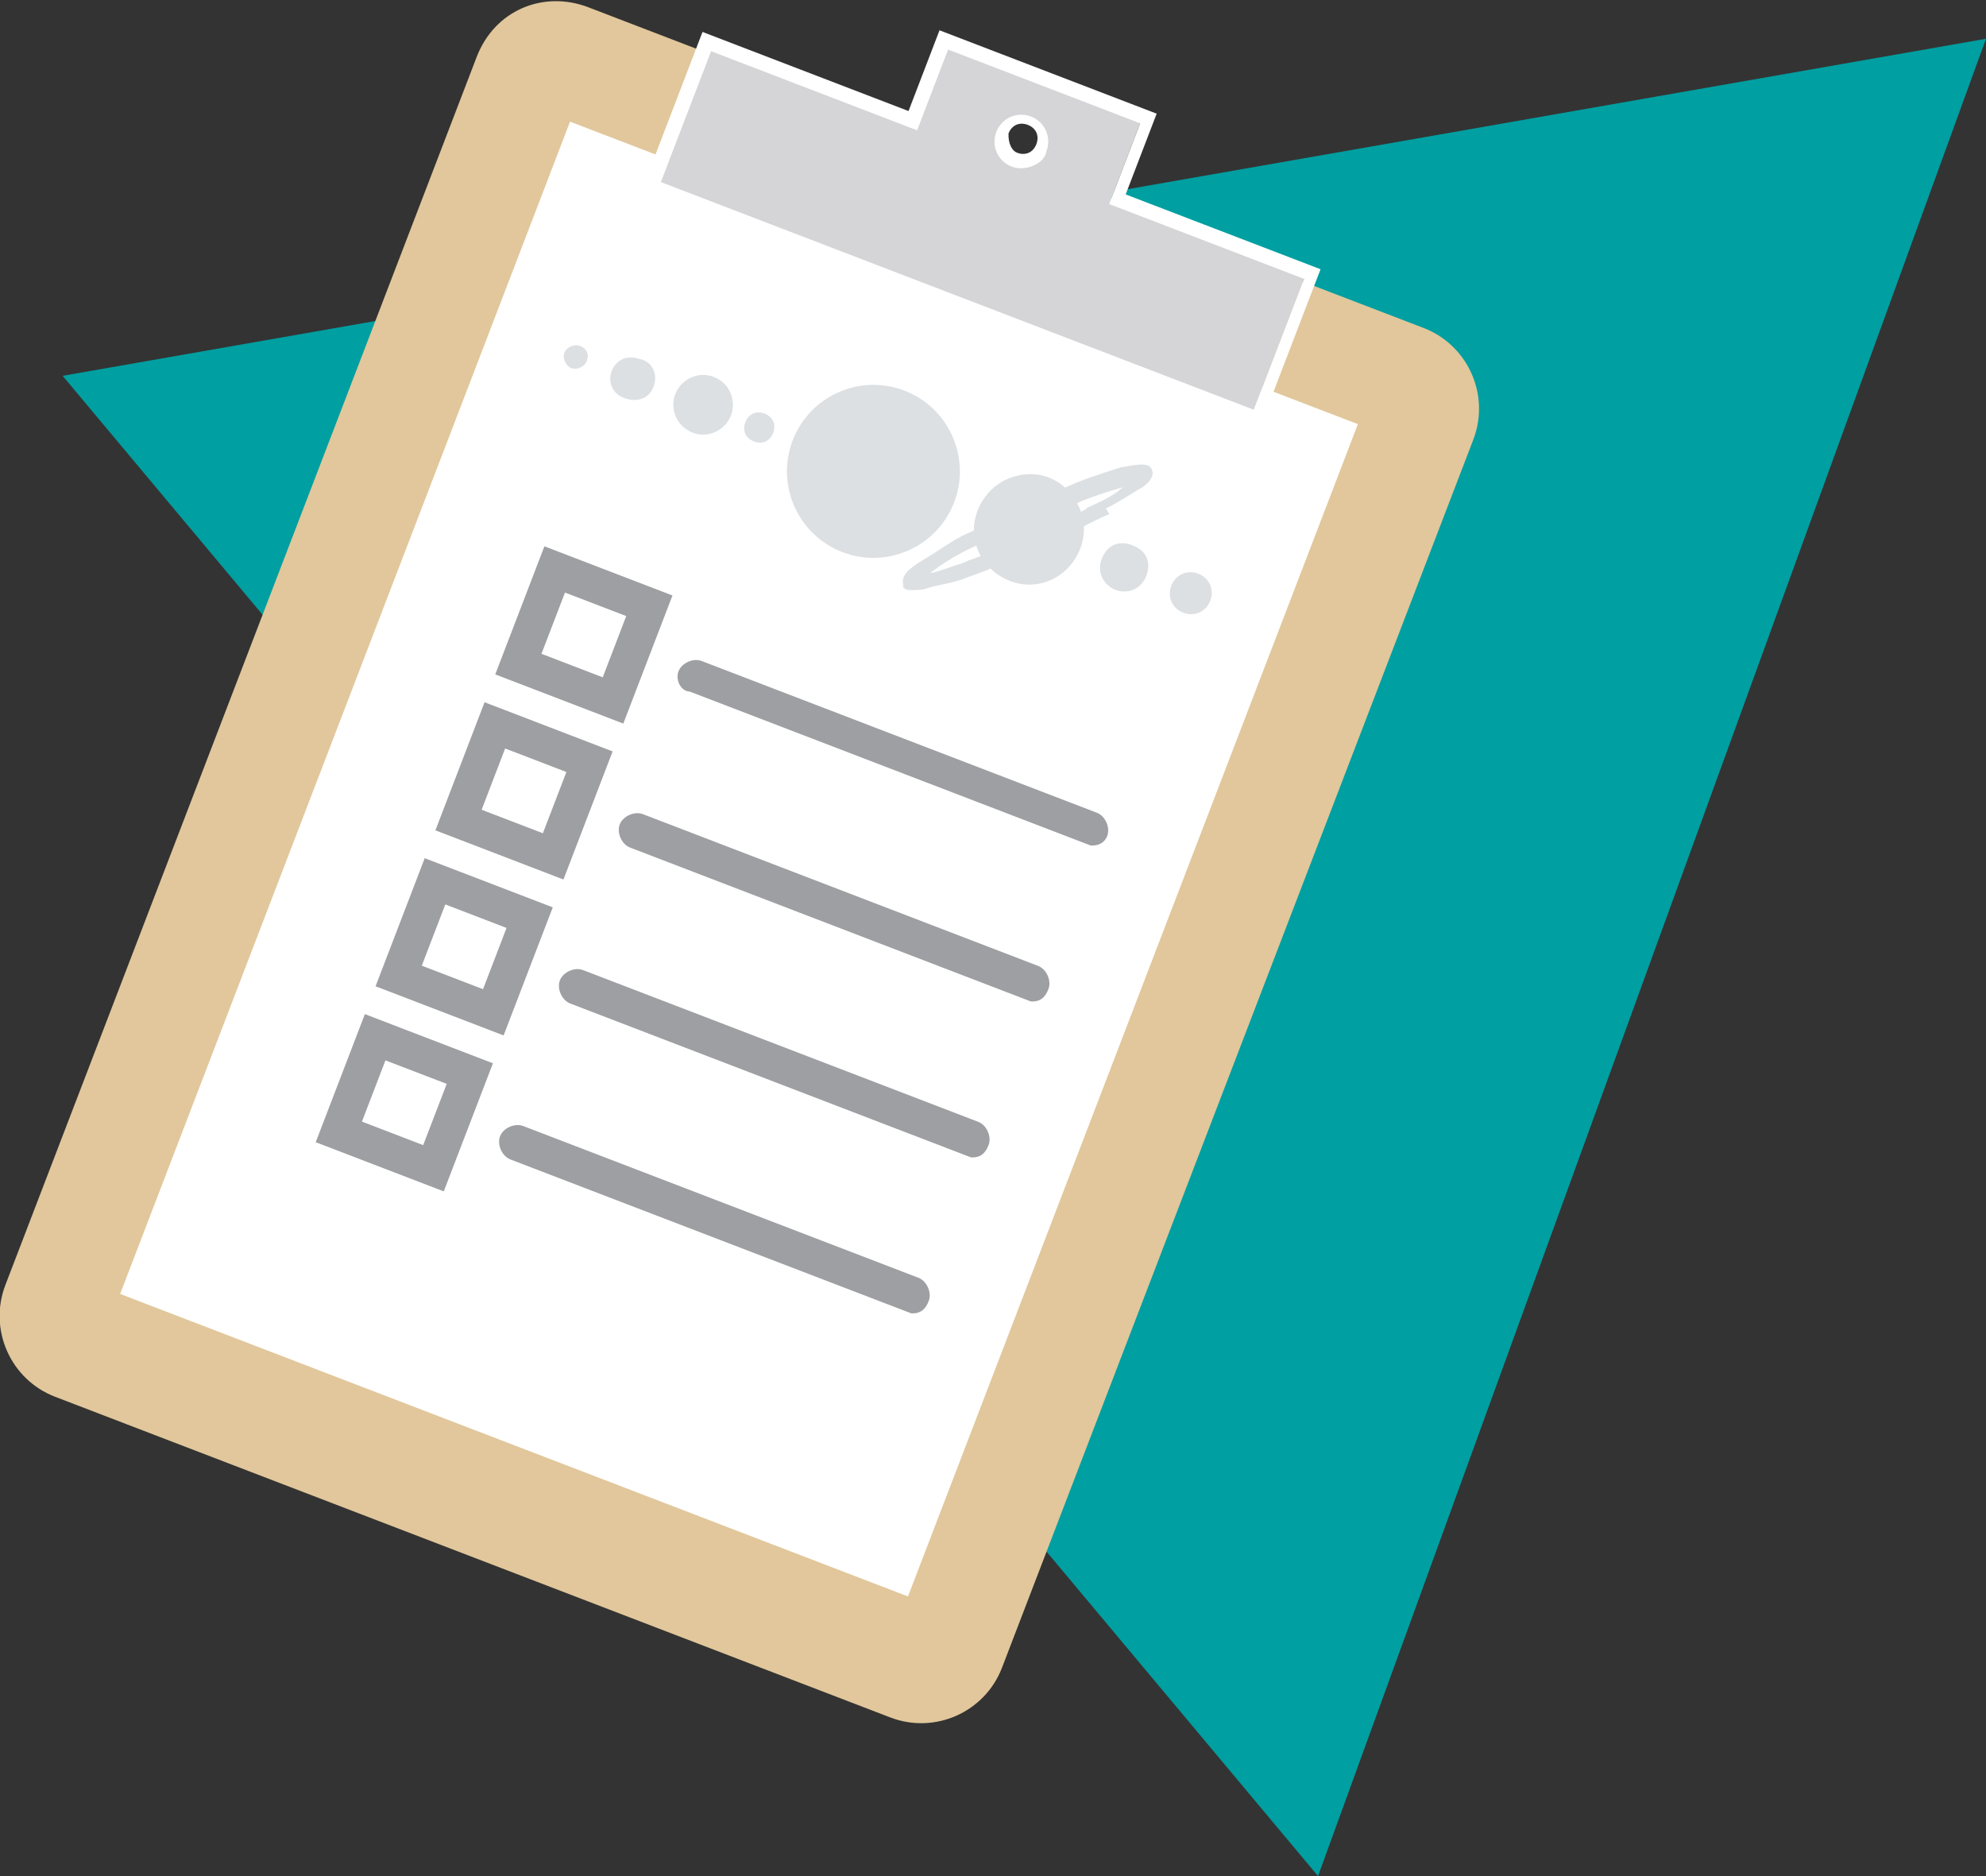 <?xml version="1.0" encoding="utf-8"?>
<!-- Generator: Adobe Illustrator 28.0.0, SVG Export Plug-In . SVG Version: 6.00 Build 0)  -->
<svg version="1.1" id="Layer_1" xmlns="http://www.w3.org/2000/svg" xmlns:xlink="http://www.w3.org/1999/xlink" x="0px" y="0px"
	 viewBox="0 0 66.6 62.9" style="enable-background:new 0 0 66.6 62.9;" xml:space="preserve">
<rect x="0" y="0" width="66.6" height="62.9" fill="#333333" stroke="none"/>
<style type="text/css">
	.st0{fill:#009FA1;}
	.st1{fill:#E1C79B;}
	.st2{fill:#FFFFFF;}
	.st3{fill:#DCE0E3;}
	.st4{fill:#D5D5D7;}
	.st5{fill:#9E9FA2;}
</style>
<g transform="translate(0 0)">
	<g>
		<path class="st0" d="M2.1,12.6L66.6,1.3L44.2,62.9L2.1,12.6z"/>
	</g>
	<g transform="translate(34.447 45.62) rotate(21)">
		<g transform="translate(-17.9 -26.388)">
			<g>
				<path class="st1" d="M-12.1-10.7l30,0c1.6,0,2.9,1.3,2.9,2.9l0,44.1c0,1.6-1.3,2.9-2.9,2.9l-30,0c-1.6,0-2.9-1.3-2.9-2.9l0-44.1
					C-15-9.5-13.7-10.7-12.1-10.7z"/>
			</g>
			<g>
				
					<rect x="-18.1" y="0.1" transform="matrix(2.724949e-06 1 -1 2.724949e-06 17.068 11.297)" class="st2" width="41.9" height="28.1"/>
				<path class="st2" d="M17,35.2l-28.3,0l0-0.1l0-42l28.3,0l0,0.1L17,35.2z M-11.1,35l28,0l0-41.7l-28,0L-11.1,35z"/>
			</g>
			<g>
				<path class="st3" d="M-7.9,0.4c0,0.2-0.2,0.4-0.4,0.4c-0.2,0-0.4-0.2-0.4-0.4S-8.5,0-8.3,0c0,0,0,0,0,0C-8.1,0-7.9,0.1-7.9,0.4z
					"/>
			</g>
			<g>
				<path class="st3" d="M4.9,3.7c-0.1,0-0.2,0-0.2-0.1C4.5,3.3,4.7,3,5,2.6c0.4-0.5,0.7-1,1.1-1.4L6.3,1l0.4,0.3L6.5,1.5
					C6.1,1.9,5.7,2.4,5.4,2.9c0.2-0.1,0.5-0.4,0.9-0.7L6.5,2l0.3,0.4L6.6,2.6C6.3,2.9,5.9,3.1,5.5,3.4C5.4,3.5,5.2,3.6,4.9,3.7z"/>
			</g>
			<g>
				<path class="st3" d="M9.9-0.7L9.5-1l0.2-0.2c0.4-0.4,0.6-0.7,0.7-0.9C10-1.8,9.5-1.4,9.1-1L8.9-0.9L8.5-1.3l0.2-0.2
					c0.4-0.4,0.9-0.8,1.4-1.2c0.5-0.3,0.8-0.5,1-0.3c0.2,0.2,0,0.6-0.2,0.8c-0.3,0.4-0.6,0.8-0.9,1.1L9.9-0.7z"/>
			</g>
			<g transform="translate(21.068 12.154)">
				<g>
					<path class="st3" d="M-11.7-13c0.7,0.8,0.5,2-0.2,2.6c-0.8,0.7-2,0.5-2.6-0.2c-0.7-0.8-0.5-2,0.2-2.6
						C-13.5-13.9-12.4-13.8-11.7-13z"/>
				</g>
			</g>
			<g>
				<path class="st3" d="M6.4,2.7L6.1,2.4l0.2-0.2c0.5-0.5,1.2-1,1.8-1.7c0.6-0.6,1.2-1.2,1.6-1.7l0.2-0.2l0.4,0.3l-0.2,0.2
					c-0.5,0.5-1,1.2-1.7,1.8C7.8,1.5,7.2,2.1,6.6,2.6L6.4,2.7z"/>
			</g>
			<g>
				<path class="st3" d="M12.2,0.4c0,0.4-0.3,0.8-0.8,0.8c-0.4,0-0.8-0.3-0.8-0.8s0.3-0.8,0.8-0.8c0,0,0,0,0,0
					C11.9-0.4,12.2-0.1,12.2,0.4z"/>
			</g>
			<g>
				<path class="st3" d="M-1.2,0.4c0,0.3-0.2,0.5-0.5,0.5s-0.5-0.2-0.5-0.5c0-0.3,0.2-0.5,0.5-0.5c0,0,0,0,0,0
					C-1.4-0.1-1.2,0.1-1.2,0.4z"/>
			</g>
			<g>
				<path class="st3" d="M-5.5,0.4c0,0.4-0.3,0.7-0.8,0.7C-6.7,1.1-7,0.8-7,0.4c0-0.4,0.3-0.7,0.7-0.7C-5.9-0.4-5.5-0.1-5.5,0.4
					C-5.5,0.4-5.5,0.4-5.5,0.4z"/>
			</g>
			<g transform="translate(10.369 13.062)">
				<g>
					<path class="st3" d="M-13.1-12.7c0,0.5-0.4,1-1,1c-0.5,0-1-0.4-1-1c0-0.5,0.4-1,1-1c0,0,0,0,0,0
						C-13.5-13.7-13.1-13.2-13.1-12.7z"/>
				</g>
			</g>
			<g>
				<path class="st3" d="M5.3,0.4c0,1.6-1.3,2.9-2.9,2.9c-1.6,0-2.9-1.3-2.9-2.9c0-1.6,1.3-2.9,2.9-2.9S5.3-1.2,5.3,0.4L5.3,0.4z"/>
			</g>
			<g>
				<path class="st3" d="M14.5,0.4c0,0.4-0.3,0.7-0.7,0.7c-0.4,0-0.7-0.3-0.7-0.7s0.3-0.7,0.7-0.7c0,0,0,0,0,0
					C14.2-0.3,14.5,0,14.5,0.4z"/>
			</g>
			<g transform="translate(7.27 0)">
				<g>
					<path class="st4" d="M6.5-5.8H6.2l-21.3,0h-0.2v-0.2l0-4.7V-11h0.2l7.2,0l0-2.7v-0.2h0.2l6.8,0h0.2l0,0.2l0,2.7l6.8,0h0.2v0.2
						l0,4.7V-5.8z M-4.2-12.5c-0.4,0-0.7,0.3-0.7,0.7c0,0.4,0.3,0.7,0.7,0.7s0.7-0.3,0.7-0.7C-3.5-12.2-3.8-12.5-4.2-12.5z"/>
				</g>
				<g>
					<path class="st2" d="M-7.6-13.7l0,2.9l-7.4,0l0,4.7l21.3,0l0-4.7l-7,0l0-2.9L-7.6-13.7 M-4.2-10.8c-0.5,0-0.9-0.4-0.9-0.9
						c0-0.5,0.4-0.9,0.9-0.9s0.9,0.4,0.9,0.9C-3.2-11.3-3.7-10.8-4.2-10.8 M-8.1-14.2l7.8,0l0,2.9l7,0l0,5.6l-22.2,0l0-5.6l7.4,0
						L-8.1-14.2z M-4.2-11.3c0.3,0,0.5-0.2,0.5-0.5c0-0.3-0.2-0.5-0.5-0.5c-0.3,0-0.5,0.2-0.5,0.5C-4.6-11.5-4.4-11.3-4.2-11.3z"/>
				</g>
			</g>
			<g>
				<path class="st5" d="M-2.4,11.3l-4.6,0l0-4.6l4.6,0L-2.4,11.3z M-5.8,10.1l2.2,0l0-2.2l-2.2,0L-5.8,10.1z"/>
			</g>
			<g>
				<path class="st5" d="M13.7,9.5c-0.1,0-0.1,0-0.2,0l-14.2,0C-1,9.6-1.3,9.3-1.3,9c0-0.3,0.3-0.6,0.6-0.6l14.2,0
					c0.3,0,0.6,0.3,0.6,0.6C14.1,9.2,14,9.4,13.7,9.5z"/>
			</g>
			<g>
				<path class="st5" d="M-2.4,16.9l-4.6,0l0-4.6l4.6,0L-2.4,16.9z M-5.8,15.7l2.2,0l0-2.2l-2.2,0L-5.8,15.7z"/>
			</g>
			<g>
				<path class="st5" d="M13.7,15.1c-0.1,0-0.1,0-0.2,0l-14.2,0c-0.3,0-0.6-0.3-0.6-0.6c0-0.3,0.3-0.6,0.6-0.6l14.2,0
					c0.3,0,0.6,0.3,0.6,0.6C14.1,14.8,14,15,13.7,15.1z"/>
			</g>
			<g>
				<path class="st5" d="M-2.4,22.5l-4.6,0l0-4.6l4.6,0L-2.4,22.5z M-5.8,21.3l2.2,0l0-2.2l-2.2,0L-5.8,21.3z"/>
			</g>
			<g>
				<path class="st5" d="M13.7,20.7c-0.1,0-0.1,0-0.2,0l-14.2,0c-0.3,0-0.6-0.3-0.6-0.6c0-0.3,0.3-0.6,0.6-0.6l14.2,0
					c0.3,0,0.6,0.3,0.6,0.6C14.1,20.4,14,20.6,13.7,20.7z"/>
			</g>
			<g>
				<path class="st5" d="M-2.4,28.1l-4.6,0l0-4.6l4.6,0L-2.4,28.1z M-5.8,26.9l2.2,0l0-2.2l-2.2,0L-5.8,26.9z"/>
			</g>
			<g>
				<path class="st5" d="M13.7,26.3c-0.1,0-0.1,0-0.2,0l-14.2,0c-0.3,0-0.6-0.3-0.6-0.6c0-0.3,0.3-0.6,0.6-0.6l14.2,0
					c0.3,0,0.6,0.3,0.6,0.6C14.1,26,14,26.2,13.7,26.3z"/>
			</g>
		</g>
	</g>
</g>
</svg>
